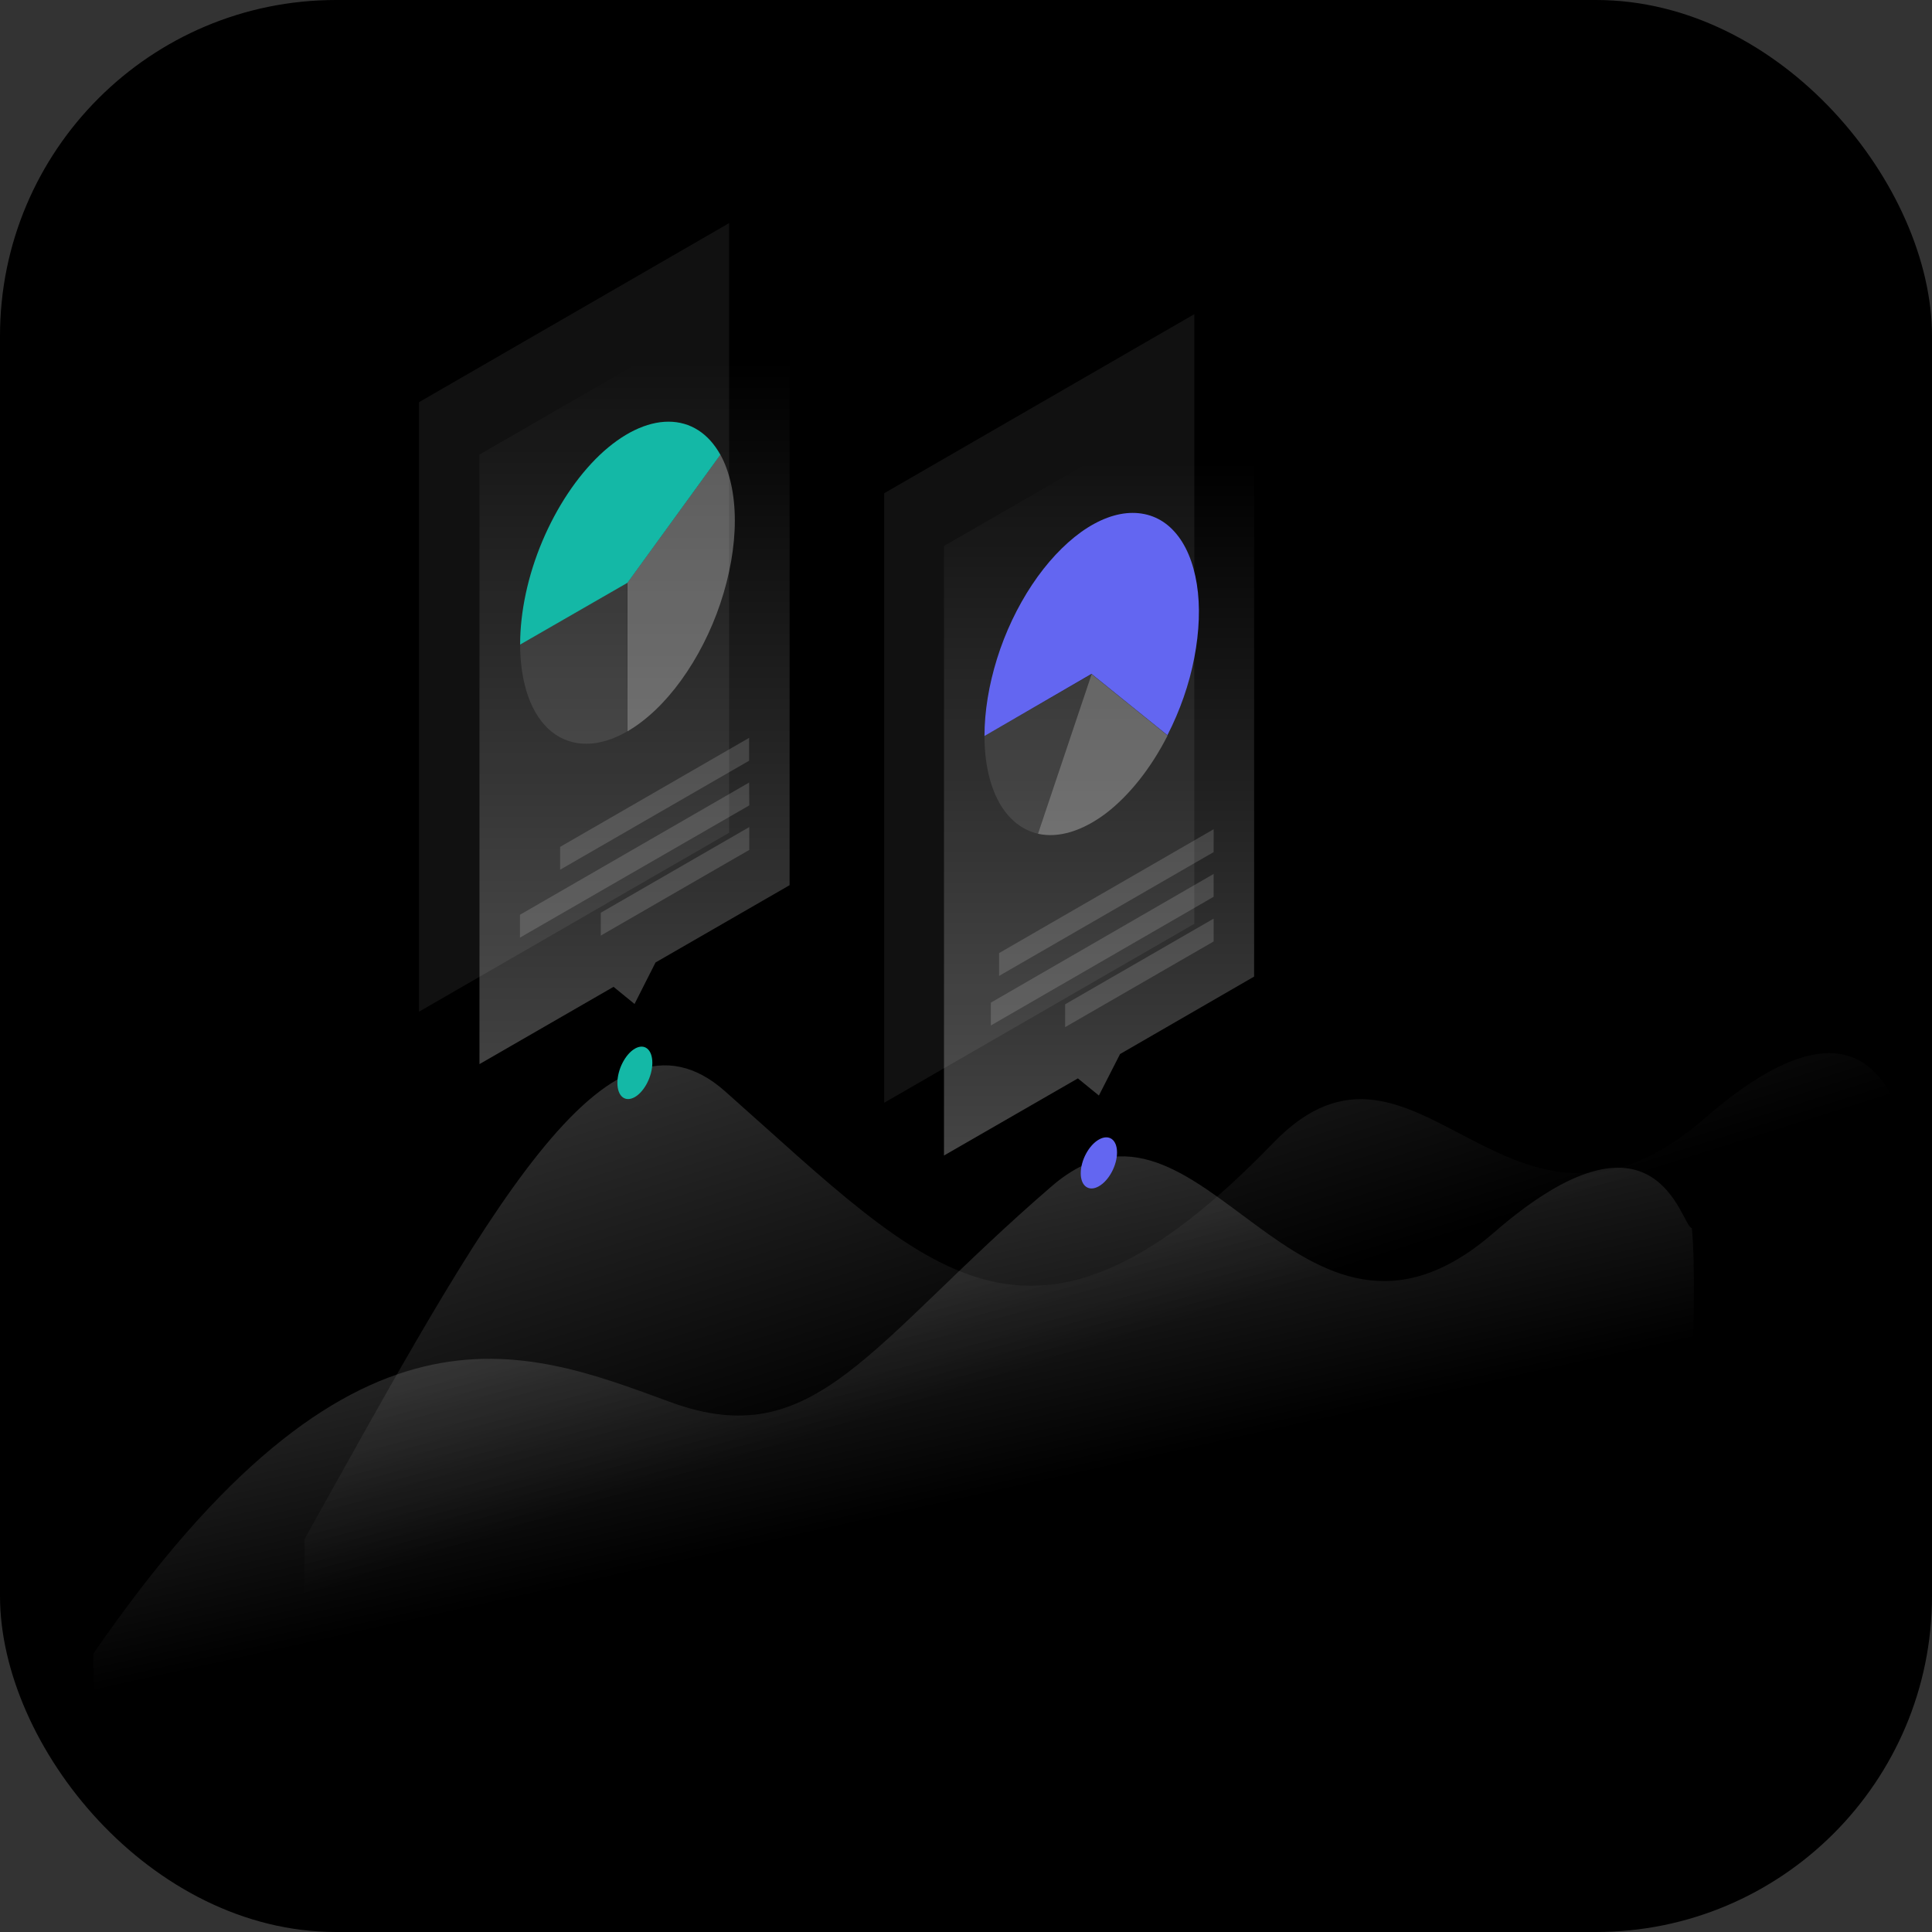<svg width="1150" height="1150" viewBox="0 0 1150 1150" fill="none" xmlns="http://www.w3.org/2000/svg">
<rect x="0" y="0" width="1150" height="1150" fill="#333333" stroke="none"/>
<g clip-path="url(#clip0_287_978)">
<rect width="1150" height="1150" rx="200" fill="black"/>
<path opacity="0.3" d="M1014.8 665.6C1112.4 580.8 1126.1 661.5 1132.7 662.8C1132.7 662.8 1135.6 682.3 1132.7 753.4L181.3 1302.5V916.1C289.4 722.4 361 587.1 431.5 649.5C553.5 757.6 612.9 830.2 758 680.2C843.9 591.4 897.6 767.4 1014.8 665.6Z" fill="url(#paint0_linear_287_978)"/>
<path opacity="0.3" d="M889.1 733.8C986.7 649 1000.4 729.7 1007 731C1007 731 1009.9 750.5 1007 821.6L55.6 1370.7V984.3C209.6 760.7 311.1 802.3 399.1 834.6C485.3 866.2 516.9 800.2 626 706.1C715.8 628.6 771.9 835.5 889.1 733.8Z" fill="url(#paint1_linear_287_978)"/>
<path d="M367.5 644.6C367.5 636.6 372.2 627.5 377.9 624.2C383.6 620.9 388.3 624.6 388.3 632.6C388.3 640.6 383.6 649.7 377.9 653C372.1 656.3 367.5 652.6 367.5 644.6Z" fill="#14B8A6"/>
<path d="M643.3 698.4C643.3 690.7 648.1 681.7 654.1 678.3C660.1 674.9 664.9 678.3 664.9 686C664.9 693.7 660.1 702.7 654.1 706.1C648.2 709.5 643.3 706.1 643.3 698.4Z" fill="#6366F1"/>
<path opacity="0.07" d="M434 132.8L249.4 239.4V602.2L434 495.7V132.8Z" fill="white"/>
<path opacity="0.3" d="M470 164L285.4 270.6V633.4L365.2 587.4L377.7 597.6L390.2 572.9L470 526.9V164Z" fill="url(#paint2_linear_287_978)"/>
<path opacity="0.1" d="M309.6 383.7C309.6 395.3 311.3 405.9 314.5 414.8C317.7 423.7 322.4 430.7 328.3 435.5C334.2 440.3 341.3 442.7 349 442.7C356.7 442.7 365.1 440.2 373.4 435.3V346.8L309.6 383.7Z" fill="white"/>
<path opacity="0.3" d="M373.5 435.3C384.7 428.8 395.7 418.4 405.4 405C415.1 391.6 423.2 375.8 428.8 359.1C434.4 342.4 437.4 325.4 437.4 309.9C437.4 294.4 434.4 280.8 428.8 270.6L373.5 346.8V435.3Z" fill="white"/>
<path d="M309.6 383.7C309.6 364.2 314.2 342.6 322.8 322.2C331.4 301.8 343.4 283.8 356.9 270.9C370.5 258 384.9 251 397.9 251C410.9 251 421.7 257.9 428.8 270.7L373.5 346.9L309.6 383.7Z" fill="#14B8A6"/>
<path opacity="0.15" d="M445.9 439.2L333.4 504.1V517.7L445.9 452.8V439.2Z" fill="white"/>
<path opacity="0.15" d="M445.9 465.8L309.5 544.5V558.1L446 479.4L445.9 465.8Z" fill="white"/>
<path opacity="0.15" d="M446 492.3L357.6 543.3V556.9L446 505.9V492.3Z" fill="white"/>
<path opacity="0.07" d="M710.9 187L526.3 293.6V656.4L710.9 549.9V187Z" fill="white"/>
<path opacity="0.3" d="M746.5 218.5L561.9 325V687.8L641.6 641.9L654.1 652.1L666.7 627.4L746.5 581.3V218.5Z" fill="url(#paint3_linear_287_978)"/>
<path opacity="0.1" d="M586 438.1C586 453.6 589 467.2 594.6 477.4C600.2 487.6 608.3 494.1 618 496.3L649.9 401.2L586 438.1Z" fill="white"/>
<path opacity="0.3" d="M617.9 496.3C630.1 499 644.2 494.7 658.2 484.2C672.1 473.6 685.1 457.3 695 437.8L649.8 401.3L617.9 496.3Z" fill="white"/>
<path d="M586 438.1C586 423.5 588.6 407.7 593.5 392C598.4 376.3 605.6 361.2 614.3 348.1C623 335 633.1 324.2 643.5 316.7C654 309.2 664.5 305.3 674.2 305.3C683.9 305.3 692.5 309.1 699.1 316.5C705.8 323.9 710.3 334.6 712.4 347.7C714.5 360.8 713.9 375.8 710.9 391.5C707.9 407.2 702.4 423 694.9 437.6L649.7 401.1L586 438.1Z" fill="#6366F1"/>
<path opacity="0.15" d="M722.4 493.6L594.7 567.3V580.9L722.4 507.2V493.6Z" fill="white"/>
<path opacity="0.15" d="M722.4 520.2L589.8 596.8V610.4L722.4 533.8V520.2Z" fill="white"/>
<path opacity="0.15" d="M722.4 546.8L634 597.8V611.4L722.4 560.4V546.8Z" fill="white"/>
</g>
<defs>
<linearGradient id="paint0_linear_287_978" x1="483.829" y1="432.428" x2="604.985" y2="817.383" gradientUnits="userSpaceOnUse">
<stop stop-color="white"/>
<stop offset="1" stop-color="white" stop-opacity="0"/>
</linearGradient>
<linearGradient id="paint1_linear_287_978" x1="431.293" y1="598.165" x2="500.105" y2="909.645" gradientUnits="userSpaceOnUse">
<stop stop-color="white"/>
<stop offset="1" stop-color="white" stop-opacity="0"/>
</linearGradient>
<linearGradient id="paint2_linear_287_978" x1="377.7" y1="214.788" x2="377.7" y2="703.374" gradientUnits="userSpaceOnUse">
<stop stop-color="white" stop-opacity="0"/>
<stop offset="1" stop-color="white"/>
</linearGradient>
<linearGradient id="paint3_linear_287_978" x1="654.2" y1="274.274" x2="654.2" y2="736.921" gradientUnits="userSpaceOnUse">
<stop stop-color="white" stop-opacity="0"/>
<stop offset="1" stop-color="white"/>
</linearGradient>
<clipPath id="clip0_287_978">
<rect width="1150" height="1150" fill="white"/>
</clipPath>
</defs>
</svg>
